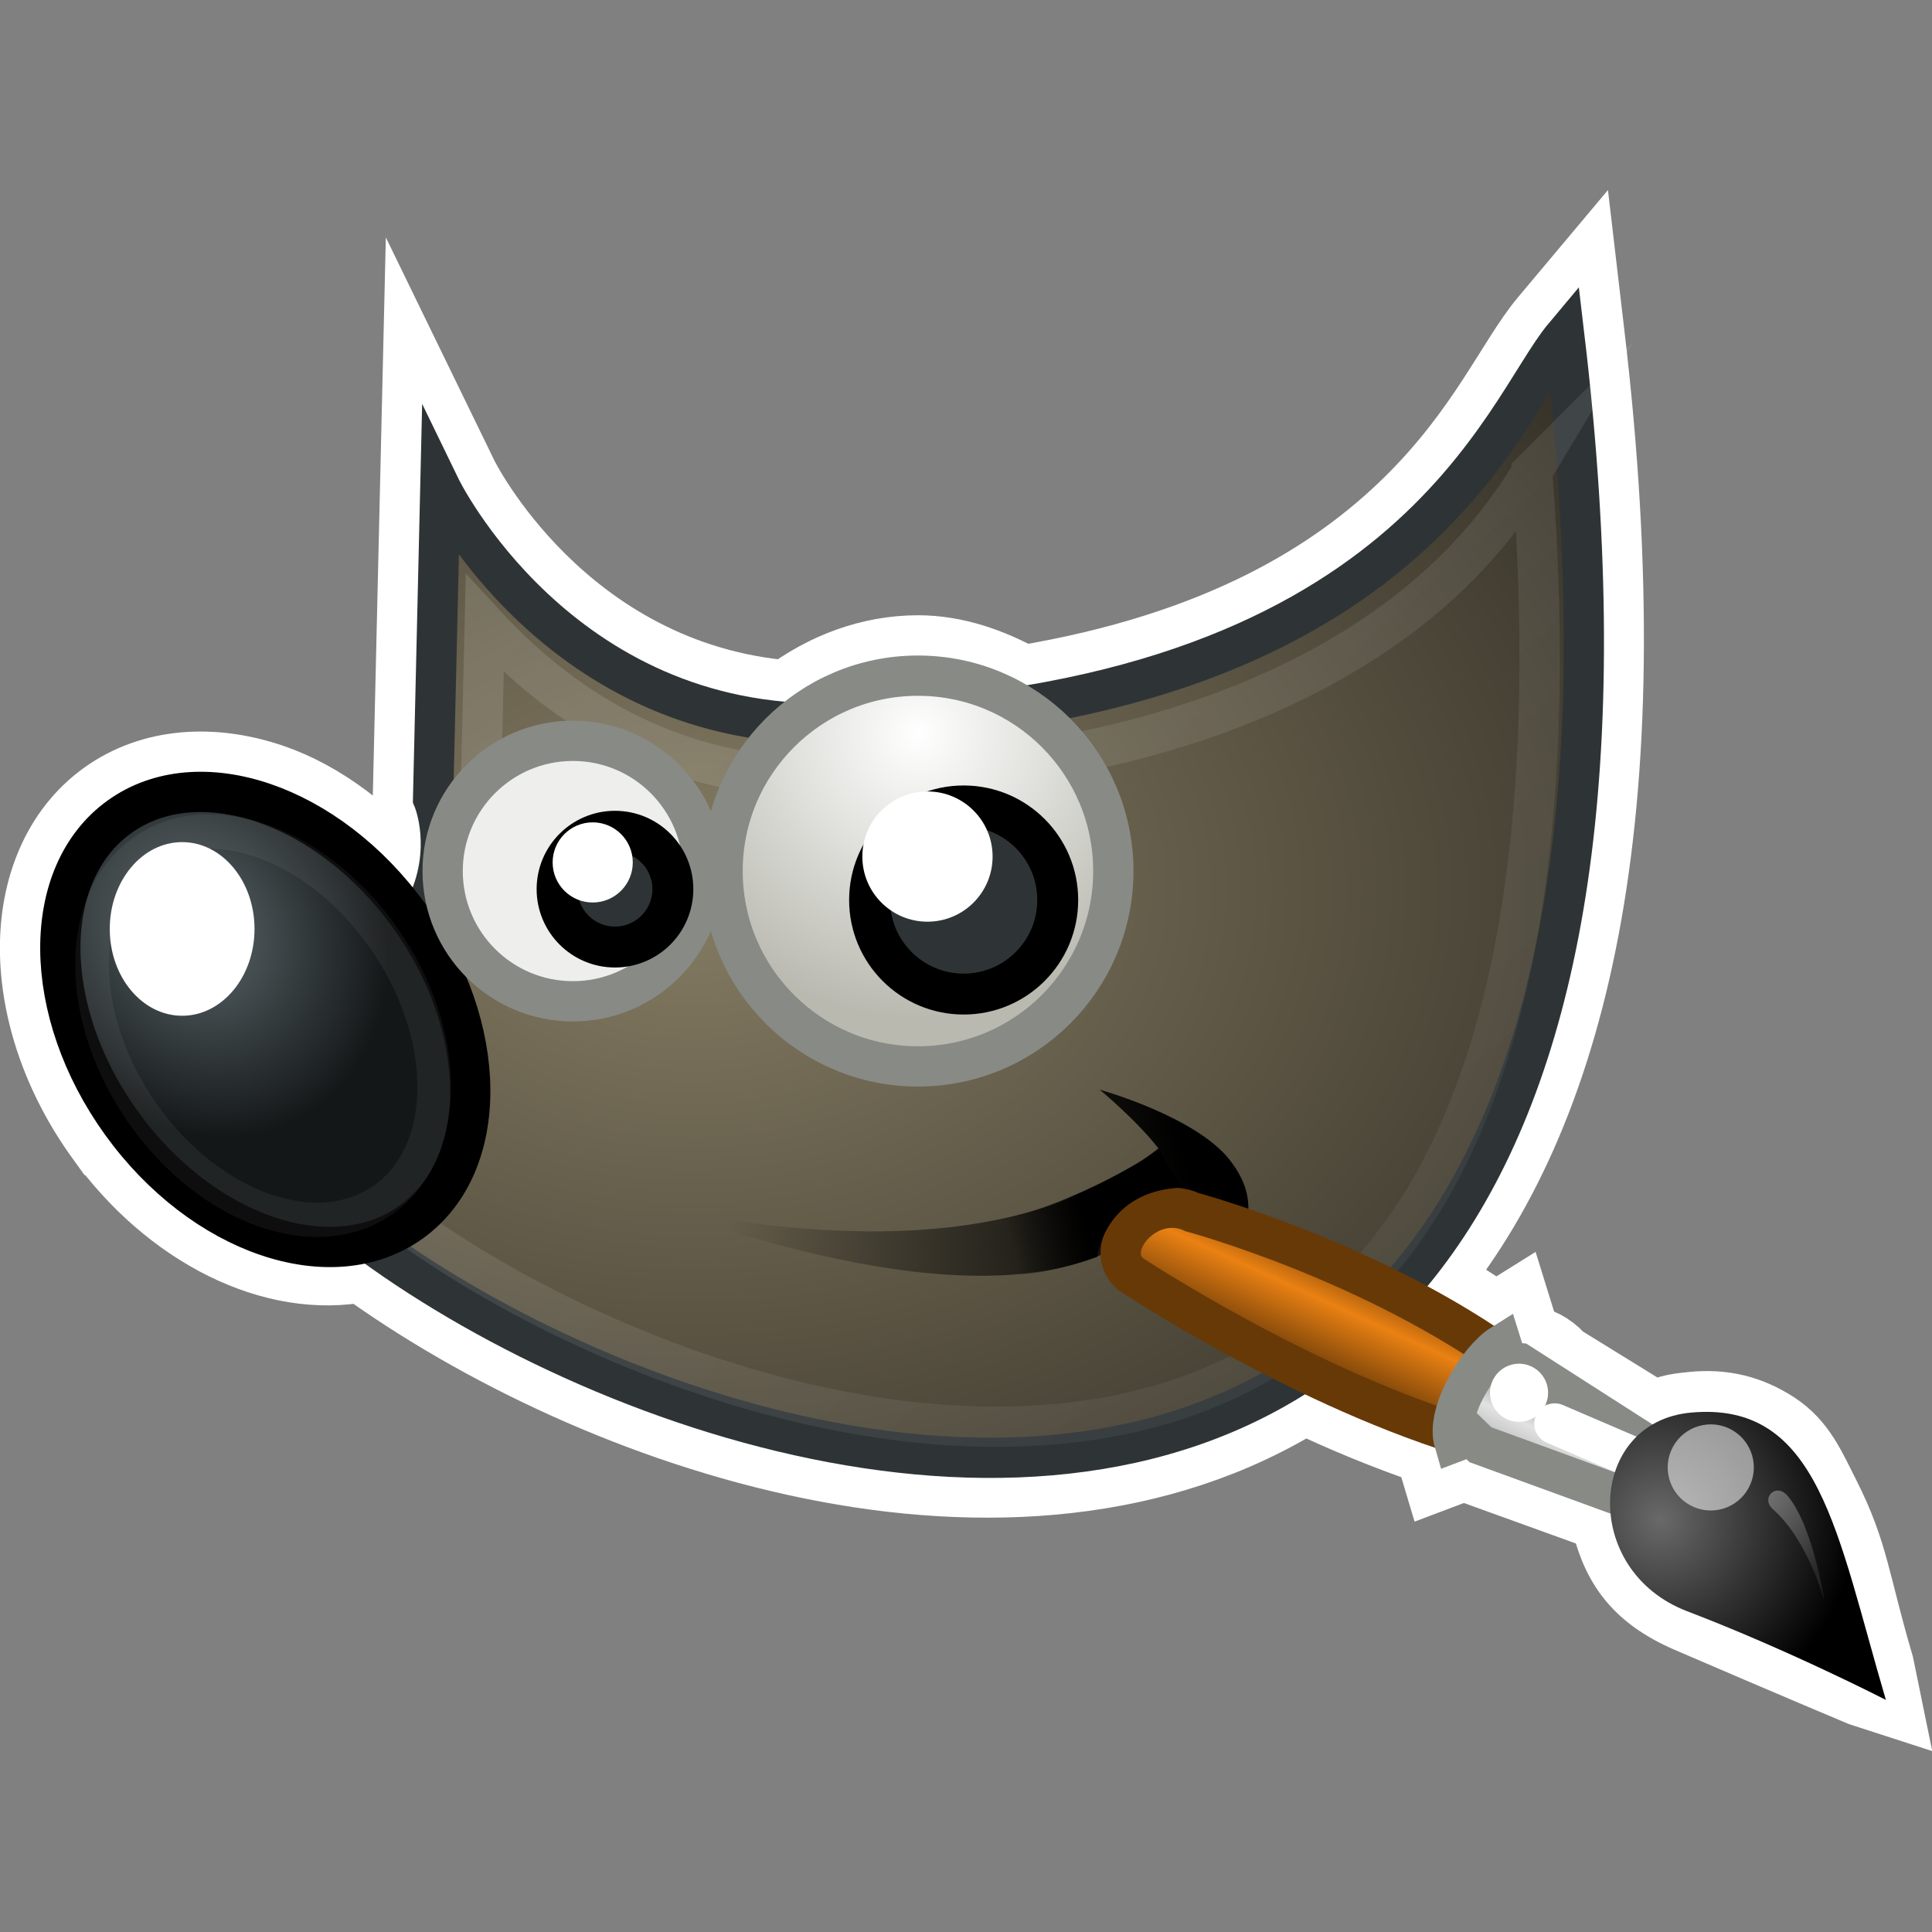<svg height="16" viewBox="0 0 16 16" width="16" xmlns="http://www.w3.org/2000/svg" xmlns:xlink="http://www.w3.org/1999/xlink"><rect x="0" y="0" width="16" height="16" fill="#808080" stroke="none"/><linearGradient id="a"><stop offset="0" stop-color="#fff" stop-opacity=".796"/><stop offset="1" stop-color="#fff" stop-opacity=".216"/></linearGradient><linearGradient id="b"><stop offset="0"/><stop offset="1" stop-opacity="0"/></linearGradient><radialGradient id="c" cx="18.558" cy="22.3" gradientTransform="matrix(1.773 0 0 1.297 -16.34 -6.616)" gradientUnits="userSpaceOnUse" r="19.229"><stop offset="0" stop-color="#857c63"/><stop offset="1" stop-color="#221f19"/></radialGradient><radialGradient id="d" cx="6.024" cy="25.271" gradientTransform="matrix(.916 .093 -.109 1.069 3.254 -3.029)" gradientUnits="userSpaceOnUse" r="4.831"><stop offset="0" stop-color="#5b676b"/><stop offset="1" stop-color="#141718"/></radialGradient><radialGradient id="e" cx="69.473" cy="19.598" gradientUnits="userSpaceOnUse" r="4.635"><stop offset="0" stop-color="#fff"/><stop offset="1" stop-color="#b9b9b0"/></radialGradient><radialGradient id="f" cx="15.415" cy="35.357" gradientTransform="matrix(1.573 0 0 1.533 -55.367 -21.358)" gradientUnits="userSpaceOnUse" r="7.579"><stop offset="0" stop-color="#696969"/><stop offset="1"/></radialGradient><linearGradient id="g" gradientUnits="userSpaceOnUse" x1="28.514" x2="17.377" xlink:href="#b" y1="28.429" y2="30.639"/><linearGradient id="h" gradientUnits="userSpaceOnUse" x1="14.969" x2="39.525" xlink:href="#a" y1="19.111" y2="46.986"/><linearGradient id="i" gradientUnits="userSpaceOnUse" x1="-12.287" x2="-21.551" y1="21.118" y2="13.06"><stop offset="0" stop-color="#6e3d09"/><stop offset=".242" stop-color="#ea8113"/><stop offset=".621" stop-color="#5c3307"/><stop offset="1" stop-color="#e07c12"/></linearGradient><linearGradient id="j" gradientUnits="userSpaceOnUse" x1="-27.012" x2="-23.298" y1="28.198" y2="31.636"><stop offset="0" stop-color="#bdbdbd"/><stop offset=".333" stop-color="#e2e2e2"/><stop offset=".667" stop-color="#a3a3a3"/><stop offset="1" stop-color="#ddd"/></linearGradient><linearGradient id="k" gradientTransform="matrix(.755 .395 -.395 .755 -25.912 6.533)" gradientUnits="userSpaceOnUse" x1="13.236" x2="7.752" xlink:href="#a" y1="37.752" y2="42.282"/><linearGradient id="l" gradientUnits="userSpaceOnUse" x1="26.163" x2="24.329" xlink:href="#b" y1="30.543" y2="30.985"/><linearGradient id="m" gradientTransform="matrix(.841 0 0 .846 98.402 176.925)" gradientUnits="userSpaceOnUse" x1="238.072" x2="241.943" xlink:href="#a" y1="455.616" y2="456.646"/><g><path d="m.208.208h15.584v15.584h-15.584z" fill="none" opacity="0" stroke="#000" stroke-linecap="round" stroke-width=".416"/><g transform="matrix(.339 0 0 .339 .13 -.189)"><g stroke-miterlimit="10"><path d="m38.186 7.579-.73.87c-.785.936-1.513 2.684-3.339 4.476-1.818 1.785-4.67 3.58-9.544 4.386-.779-.435-1.633-.738-2.528-.74h-.002c-1.148.002-2.242.416-3.153 1.107-5.631-.456-8.073-5.425-8.073-5.425l-.886-1.821-.227 9.731.04.098s.173.859-.181 1.915c-.975-1.164-2.13-2.054-3.347-2.469-1.393-.475-2.853-.401-3.975.407-1.122.809-1.654 2.173-1.643 3.644.011 1.472.546 3.082 1.587 4.524h.002c1.642 2.271 4.134 3.536 6.309 3.095 2.855 2.066 6.807 3.977 10.97 4.824 4.136.841 8.468.607 12.007-1.614.997.476 2.079.925 3.183 1.297.004.016.001.027.006.044l.152.509.619-.234.075.073 3.429 1.239c.242 1.136.695 1.89 1.985 2.446 2.44 1.052 4.204 1.792 4.204 1.792l.392.127-.125-.611c-.594-2.017-.607-2.728-1.303-4.104-.348-.688-.581-1.257-1.178-1.646s-1.221-.541-1.95-.465c-.429.045-.622.065-.982.317l-2.303-1.489c.035.047.074.091.102.144l-.171-.188.069.044c-.172-.232-.421-.389-.703-.451l.04.027-.152-.05c-.021-.003-.04-.01-.061-.012l-.002-.008.063.019c.038.005.074.015.111.023l-.081-.05-.1-.01-.223-.719-.501.313c-.558-.366-1.121-.694-1.685-.997 3.5-4.175 5.343-11.399 3.935-23.262z" fill="#fff" fill-rule="evenodd" stroke="#fff" stroke-width="1.967"/><path d="m10.374 12.468s2.875 5.928 9.599 5.76c14.093-.354 16.336-7.646 17.859-9.462 5.062 42.652-31.819 24.596-33.115 17.49 7.248-2.121 5.48-6.187 5.48-6.187z" fill="url(#c)" fill-rule="evenodd" stroke="#2e3436" stroke-width=".984"/><path d="m15.738 30.066c6.739 1.348 10.171.098 12.179-1.453-.53-.685-1.436-1.436-1.436-1.436s2.353.654 3.182 1.724c.826 1.067.307 1.724.091 3.088-.481-1.199-1.38-1.648-1.502-2.124-1.806 2.497-6.306 2.393-12.514.201z" fill="url(#g)" fill-rule="evenodd"/><path d="m55.982 11.465c-.56.934-1.401 2.057-2.693 3.131-2.627 2.184-7.038 4.184-14.27 4.365-4.227.105-6.952-1.956-8.625-3.775l-.104 4.484c.135.418.393 1.395-.088 2.723-.517 1.426-2.163 2.867-4.971 3.975.249.523.482 1.073 1.24 1.814 1.028 1.005 2.478 2.082 4.178 3.057 3.399 1.949 7.805 3.489 11.91 3.559 4.105.07 7.837-1.225 10.418-4.99 2.383-3.477 3.695-9.381 3.004-18.342z" fill="none" opacity=".185" stroke="url(#h)" stroke-width=".984" transform="translate(-18.935 .611)"/><ellipse cx="6.099" cy="27.229" fill="url(#d)" fill-rule="evenodd" rx="4.331" ry="6.099" stroke="#000" stroke-width=".984" transform="matrix(.811 -.585 .585 .811 -14.778 6.947)"/><ellipse cx="4.066" cy="23.251" fill="#fff" fill-rule="evenodd" rx="1.768" ry="2.121"/><circle cx="13.612" cy="21.837" fill="#eeeeec" fill-rule="evenodd" r="3.182" stroke="#888a85" stroke-width=".984"/><circle cx="69.473" cy="21.837" fill="url(#e)" fill-rule="evenodd" r="3.182" stroke="#888a85" stroke-width=".656" transform="matrix(1.5 0 0 1.5 -82.168 -10.919)"/><circle cx="23.158" cy="22.544" fill="#2e3436" fill-rule="evenodd" r="2.298" stroke="#000"/><circle cx="22.274" cy="21.483" fill="#fff" fill-rule="evenodd" r="1.591" stroke-width=".9"/><circle cx="14.64" cy="22.279" fill="#2e3436" fill-rule="evenodd" r="1.414" stroke="#000" stroke-width="1"/><circle cx="14.096" cy="21.626" fill="#fff" fill-rule="evenodd" r=".979" stroke-width=".554"/></g><g stroke-linecap="round" transform="matrix(-.115 -.39 .39 -.115 23.793 29.321)"><path d="m-23.364 23.568 3.71 3.469c8.347-6.381 14.195-15.936 14.195-15.936 1.976-2.242-.466-5.972-2.514-4.619 0 0-9.722 8.173-15.391 17.086z" fill="url(#i)" stroke="#673907" stroke-width="2.42"/><path d="m-30.45 32.814 2.246 1.934 8.493-7.367.275-.706 1.094-.018c-.438-1.562-2.942-4.383-4.817-4.383l.082 1.09-.67.38-6.704 9.07z" fill="url(#j)" stroke="#888a85" stroke-width="2.42"/><path d="m-23.801 28.377-4.365 5.266" fill="none" stroke="#fff" stroke-linejoin="round" stroke-width="2.46"/><path d="m-45.341 42.77c10.444 0 18.37 1.244 19.871-6.355 1.209-6.123-7.211-9.057-11.383-3.591-4.019 5.266-8.488 9.946-8.488 9.946z" fill="url(#f)" stroke-width=".2"/><circle cx="-28.967" cy="36.629" fill="#fff" opacity=".528" r="2.587" stroke-width="2.07"/><circle cx="-21.406" cy="26.848" fill="#fff" r="1.746" stroke-width="1.397"/><path d="m-38.544 40.909s3.722.094 6.117-1.412c.847-.533 1.516.65.494 1.087-2.207.945-6.61.325-6.61.325z" fill="url(#k)" opacity=".428"/></g><path d="m23.003 31.737c1.497.143 2.85-.272 3.412-.474.098-.555.537-1.621 2.046-1.691l-.53-.928s-1.967 1.348-4.066 1.746z" fill="url(#l)" fill-rule="evenodd" stroke-miterlimit="10"/></g><ellipse cx="308.626" cy="565.03" fill="none" opacity=".25" rx="3.703" ry="5.248" stroke="url(#m)" stroke-miterlimit="10" stroke-width=".844" transform="matrix(.269 -.197 .192 .273 -189.327 -84.96)"/></g></svg>